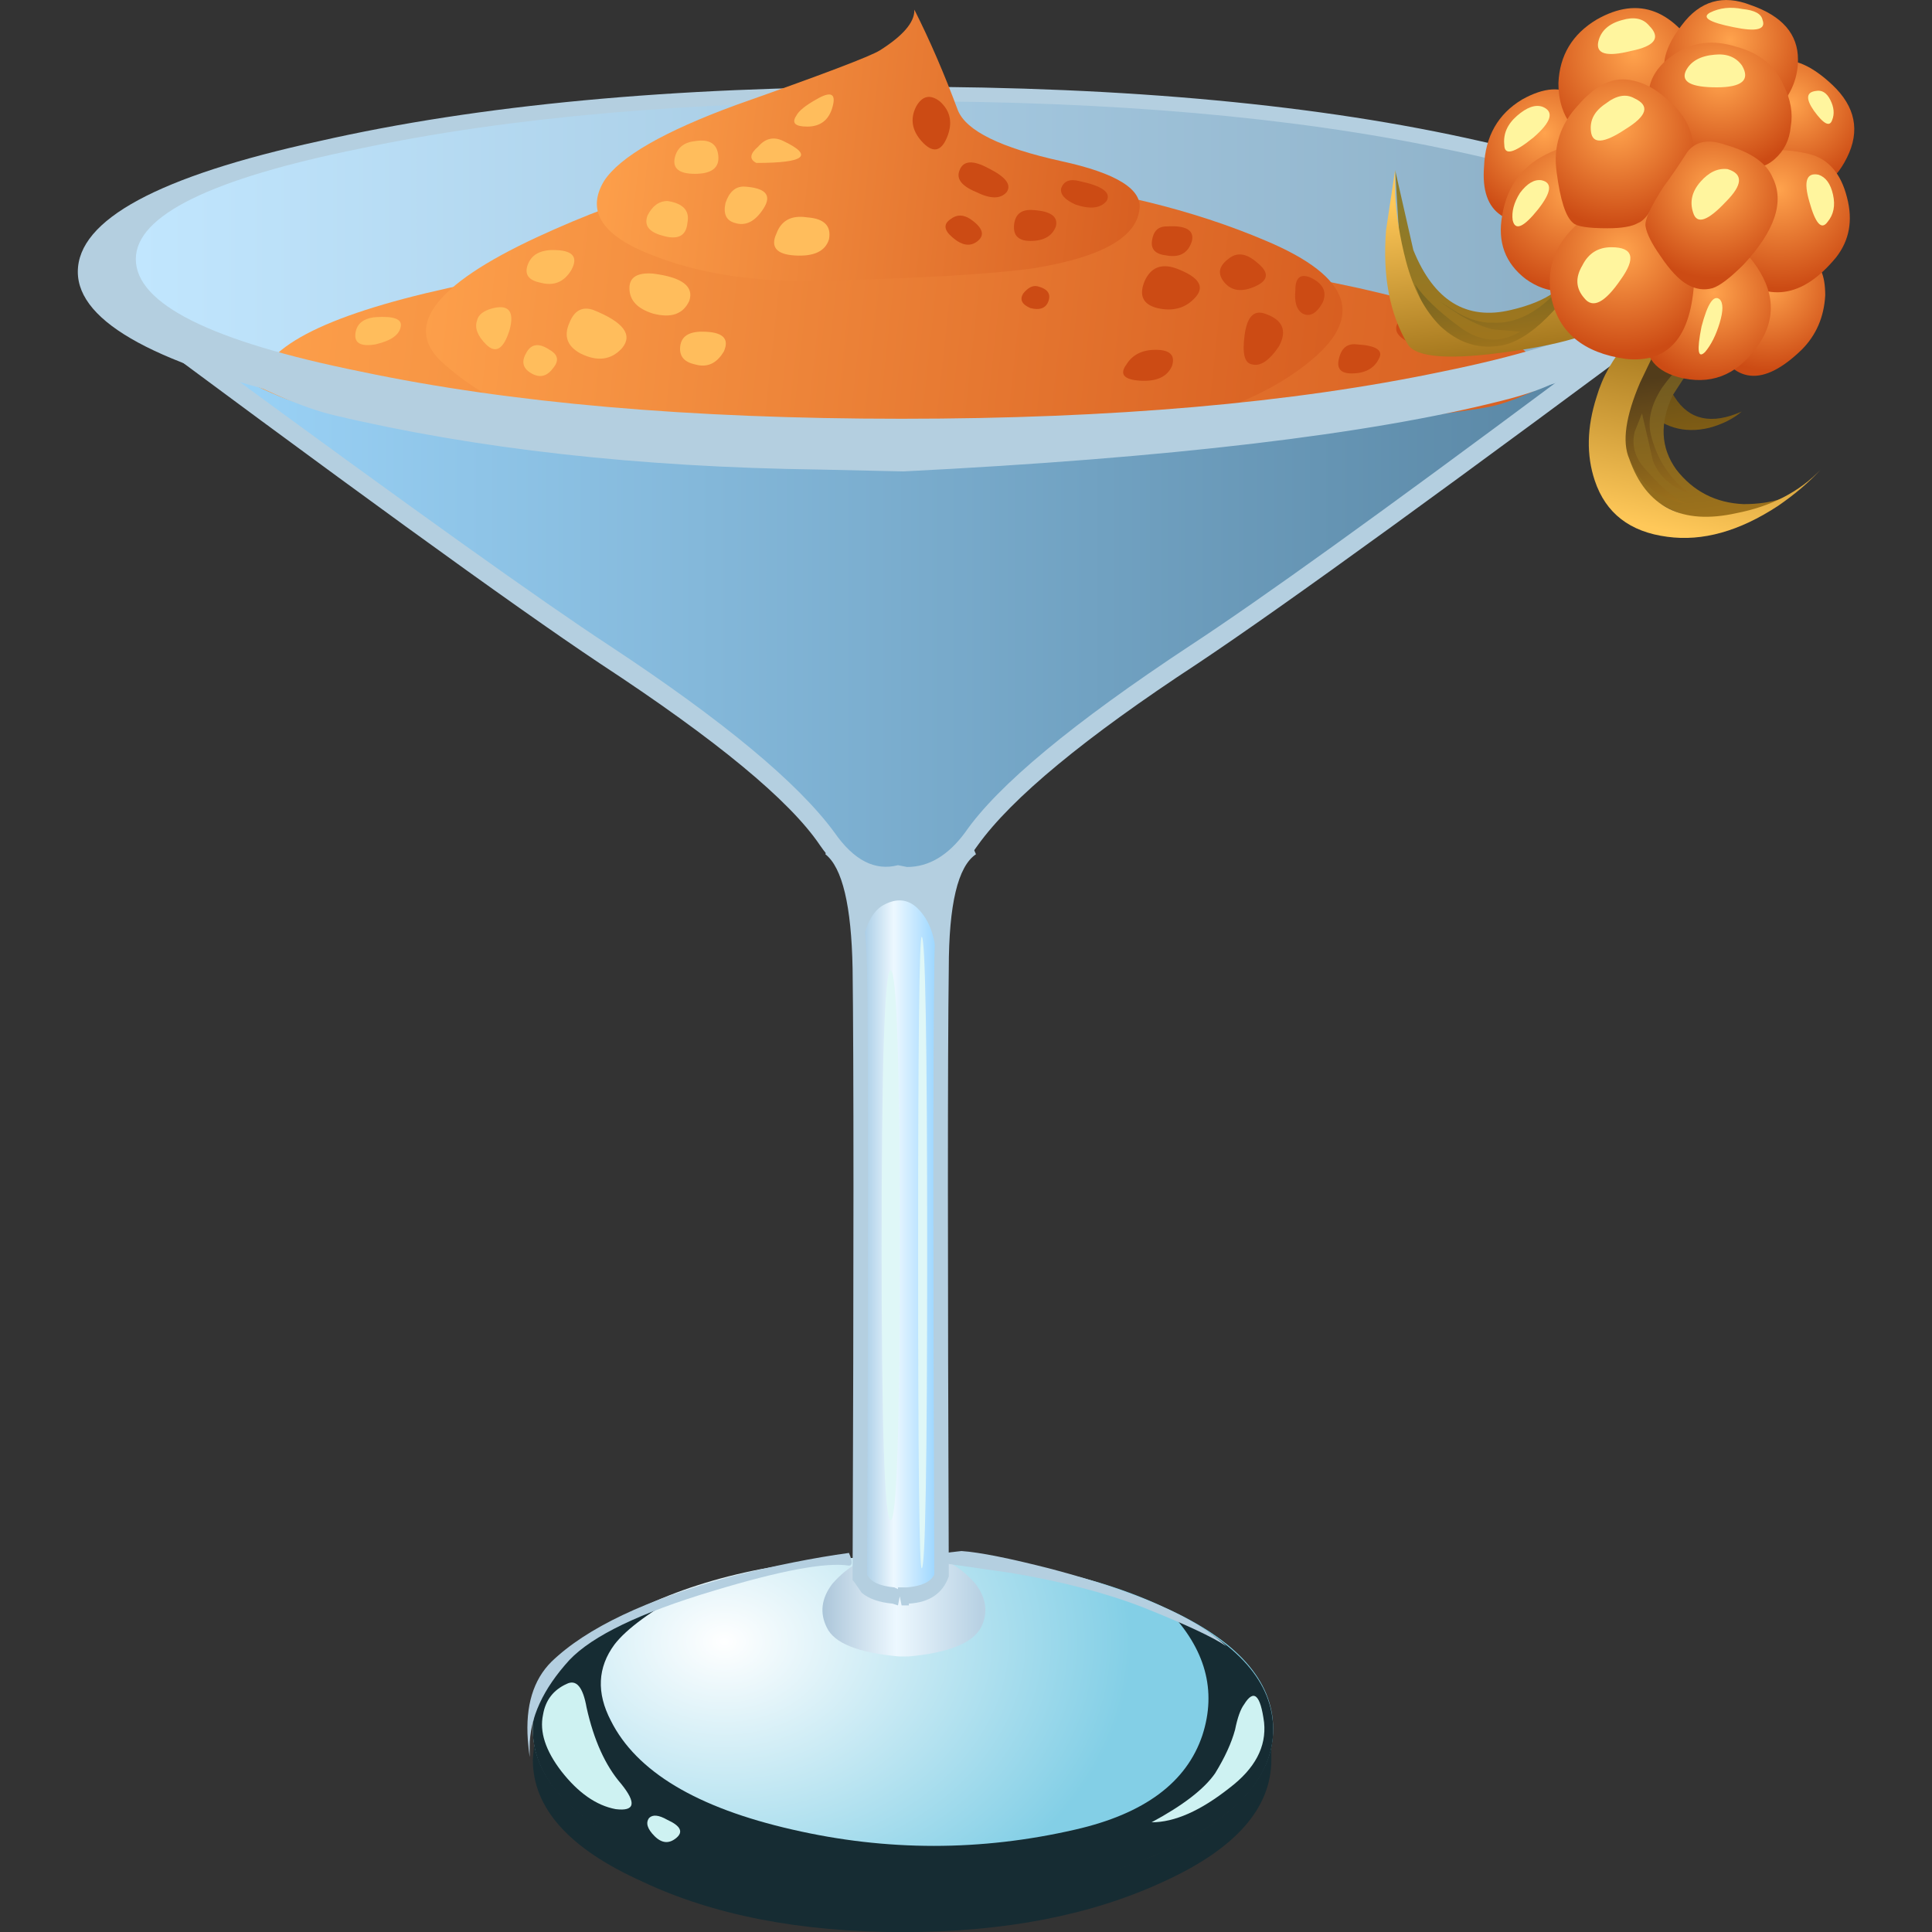 <?xml version="1.0" encoding="UTF-8" standalone="no"?>
<!-- Generator: Adobe Illustrator 15.1.0, SVG Export Plug-In . SVG Version: 6.00 Build 0)  -->

<svg
   xmlns:dc="http://purl.org/dc/elements/1.1/"
   xmlns:cc="http://creativecommons.org/ns#"
   xmlns:rdf="http://www.w3.org/1999/02/22-rdf-syntax-ns#"
   xmlns:svg="http://www.w3.org/2000/svg"
   xmlns="http://www.w3.org/2000/svg"
   xmlns:xlink="http://www.w3.org/1999/xlink"
   xmlns:sodipodi="http://sodipodi.sourceforge.net/DTD/sodipodi-0.dtd"
   xmlns:inkscape="http://www.inkscape.org/namespaces/inkscape"
   version="1.1"
   id="flash0.ai"
   x="0px"
   y="0px"
   width="256"
   height="256"
   viewBox="0 0 256 256"
   xml:space="preserve"
   sodipodi:docname="cloudberry_daiquiri.svg"
   inkscape:version="0.92.4 (5da689c313, 2019-01-14)"
   inkscape:export-xdpi="10.5"
   inkscape:export-ydpi="10.5"><rect x="0" y="0" width="256" height="256" fill="#333333" stroke="none"/><title
   id="title1228">Cloudberry Daiguiri</title><defs
   id="defs419"><linearGradient
     inkscape:collect="always"
     xlink:href="#SVGID_1_"
     id="linearGradient1072"
     gradientUnits="userSpaceOnUse"
     x1="0"
     y1="-8.195"
     x2="44.6"
     y2="-8.195" /><linearGradient
     inkscape:collect="always"
     xlink:href="#SVGID_2_"
     id="linearGradient1074"
     gradientUnits="userSpaceOnUse"
     gradientTransform="matrix(-0.543,-0.84,0.84,-0.543,19464.937,-5746.825)"
     x1="5744.496"
     y1="-19457.623"
     x2="5753.518"
     y2="-19457.623" /><linearGradient
     inkscape:collect="always"
     xlink:href="#SVGID_3_"
     id="linearGradient1076"
     gradientUnits="userSpaceOnUse"
     x1="2.85"
     y1="-5.101"
     x2="12.65"
     y2="-5.101" /><linearGradient
     inkscape:collect="always"
     xlink:href="#SVGID_4_"
     id="linearGradient1078"
     gradientUnits="userSpaceOnUse"
     x1="0"
     y1="-4.625"
     x2="43.8"
     y2="-4.625" /><linearGradient
     inkscape:collect="always"
     xlink:href="#SVGID_5_"
     id="linearGradient1080"
     gradientUnits="userSpaceOnUse"
     x1="0"
     y1="-10.325"
     x2="3.9"
     y2="-10.325" /><linearGradient
     inkscape:collect="always"
     xlink:href="#SVGID_6_"
     id="linearGradient1082"
     gradientUnits="userSpaceOnUse"
     x1="-0.038"
     y1="-1.3"
     x2="4.437"
     y2="-1.3" /><radialGradient
     inkscape:collect="always"
     xlink:href="#SVGID_7_"
     id="radialGradient1084"
     gradientUnits="userSpaceOnUse"
     gradientTransform="matrix(5.805515e-5,-1,-1.319,5.805515e-5,-21530.379,1.307)"
     cx="2.809"
     cy="-16327.275"
     r="8.613" /></defs><sodipodi:namedview
   pagecolor="#ffffff"
   bordercolor="#666666"
   borderopacity="1"
   objecttolerance="10"
   gridtolerance="10"
   guidetolerance="10"
   inkscape:pageopacity="0"
   inkscape:pageshadow="2"
   inkscape:window-width="1920"
   inkscape:window-height="1025"
   id="namedview417"
   showgrid="false"
   inkscape:zoom="0.94601591"
   inkscape:cx="31.232485"
   inkscape:cy="119.92473"
   inkscape:window-x="-8"
   inkscape:window-y="-8"
   inkscape:window-maximized="1"
   inkscape:current-layer="flash0.ai"
   fit-margin-top="0"
   fit-margin-left="0"
   fit-margin-right="0"
   fit-margin-bottom="0" />
<symbol
   id="flash0.ai_x5F_2_x2F_Layer_10_copy_x2F__x3C_Path_x3E__x5F_10"
   viewBox="-0.032 -0.9 1.669 0.906"
   transform="translate(94.483,101.225)">
	<g
   id="Layer_1_18_">
		<path
   style="clip-rule:evenodd;fill:#fff59e;fill-rule:evenodd"
   d="m 1.55,-0.3 c 0.233,-0.4 0,-0.6 -0.7,-0.6 -0.7,0 -0.983,0.15 -0.85,0.45 0.133,0.267 0.4,0.417 0.8,0.45 0.333,0.033 0.583,-0.067 0.75,-0.3 z"
   id="path2"
   inkscape:connector-curvature="0" />
	</g>
</symbol>
<symbol
   id="flash0.ai_x5F_2_x2F_Layer_10_copy_x2F__x3C_Path_x3E__x5F_11"
   viewBox="-0.041 -0.617 1.561 0.6"
   transform="translate(94.483,101.225)">
	<g
   id="Layer_1_17_">
		<path
   style="clip-rule:evenodd;fill:#fff59e;fill-rule:evenodd"
   d="m 1.5,-0.35 c 0.1,-0.267 -0.167,-0.333 -0.8,-0.2 -0.667,0.133 -0.883,0.267 -0.65,0.4 0.267,0.133 0.567,0.167 0.9,0.1 0.333,-0.033 0.517,-0.133 0.55,-0.3 z"
   id="path6"
   inkscape:connector-curvature="0" />
	</g>
</symbol>
<symbol
   id="flash0.ai_x5F_2_x2F_Layer_10_copy_x2F__x3C_Path_x3E__x5F_12"
   viewBox="-0.006 -1.284 1.255 1.256"
   transform="translate(94.483,101.225)">
	<g
   id="Layer_1_16_">
		<path
   style="clip-rule:evenodd;fill:#fff59e;fill-rule:evenodd"
   d="M 1.05,-0.05 C 1.383,-0.183 1.3,-0.467 0.8,-0.9 0.267,-1.333 0,-1.4 0,-1.1 c -0.033,0.3 0.083,0.567 0.35,0.8 0.267,0.233 0.5,0.317 0.7,0.25 z"
   id="path10"
   inkscape:connector-curvature="0" />
	</g>
</symbol>
<symbol
   id="flash0.ai_x5F_2_x2F_Layer_10_copy_x2F__x3C_Path_x3E__x5F_13"
   viewBox="0.041 -0.983 1.576 0.983"
   transform="translate(94.483,101.225)">
	<g
   id="Layer_1_15_">
		<path
   style="clip-rule:evenodd;fill:#fff59e;fill-rule:evenodd"
   d="m 1.45,-0.2 c 0.333,-0.333 0.167,-0.566 -0.5,-0.7 -0.667,-0.167 -0.967,-0.083 -0.9,0.25 0.067,0.3 0.284,0.5 0.65,0.6 C 1.033,0.05 1.283,0 1.45,-0.2 Z"
   id="path14"
   inkscape:connector-curvature="0" />
	</g>
</symbol>
<symbol
   id="flash0.ai_x5F_2_x2F_Layer_10_copy_x2F__x3C_Path_x3E__x5F_14"
   viewBox="-0.005 -1.213 1.478 1.236"
   transform="translate(94.483,101.225)">
	<g
   id="Layer_1_14_">
		<path
   style="clip-rule:evenodd;fill:#fff59e;fill-rule:evenodd"
   d="M 1.2,-0.05 C 1.633,-0.25 1.55,-0.533 0.95,-0.9 0.35,-1.3 0.033,-1.317 0,-0.95 c -0.033,0.3 0.1,0.55 0.4,0.75 0.3,0.233 0.567,0.283 0.8,0.15 z"
   id="path18"
   inkscape:connector-curvature="0" />
	</g>
</symbol>
<symbol
   id="flash0.ai_x5F_2_x2F_Layer_10_copy_x2F__x3C_Path_x3E__x5F_2"
   viewBox="0 -17.4 0.25 17.4"
   transform="translate(94.483,101.225)">
	<g
   id="Layer_1_25_">
		<path
   style="clip-rule:evenodd;fill:#dff7f7;fill-rule:evenodd"
   d="M 0.25,-8.7 C 0.25,-14.5 0.2,-17.4 0.1,-17.4 0.033,-17.4 0,-14.5 0,-8.7 0,-2.9 0.033,0 0.1,0 0.2,0 0.25,-2.9 0.25,-8.7 Z"
   id="path22"
   inkscape:connector-curvature="0" />
	</g>
</symbol>
<symbol
   id="flash0.ai_x5F_2_x2F_Layer_10_copy_x2F__x3C_Path_x3E__x5F_4"
   viewBox="-0.03 -1.569 0.655 1.554"
   transform="translate(94.483,101.225)">
	<g
   id="Layer_1_24_">
		<path
   style="clip-rule:evenodd;fill:#fff59e;fill-rule:evenodd"
   d="m 0.55,-0.05 c 0.1,-0.1 0.1,-0.317 0,-0.65 -0.1,-0.333 -0.233,-0.6 -0.4,-0.8 -0.2,-0.2 -0.233,0.033 -0.1,0.7 0.167,0.633 0.333,0.883 0.5,0.75 z"
   id="path26"
   inkscape:connector-curvature="0" />
	</g>
</symbol>
<symbol
   id="flash0.ai_x5F_2_x2F_Layer_10_copy_x2F__x3C_Path_x3E__x5F_5"
   viewBox="0.017 -1.398 0.762 1.408"
   transform="translate(94.483,101.225)">
	<g
   id="Layer_1_23_">
		<path
   style="clip-rule:evenodd;fill:#fff59e;fill-rule:evenodd"
   d="M 0.1,-0.75 C -0.067,-0.183 0.017,0.067 0.35,0 0.55,-0.067 0.683,-0.25 0.75,-0.55 0.817,-0.85 0.767,-1.1 0.6,-1.3 0.433,-1.533 0.267,-1.35 0.1,-0.75 Z"
   id="path30"
   inkscape:connector-curvature="0" />
	</g>
</symbol>
<symbol
   id="flash0.ai_x5F_2_x2F_Layer_10_copy_x2F__x3C_Path_x3E__x5F_6"
   viewBox="-0.013 -0.906 0.704 0.913"
   transform="translate(94.483,101.225)">
	<g
   id="Layer_1_22_">
		<path
   style="clip-rule:evenodd;fill:#fff59e;fill-rule:evenodd"
   d="M 0.15,-0.55 C -0.083,-0.217 -0.067,-0.033 0.2,0 0.367,0.033 0.5,-0.05 0.6,-0.25 0.7,-0.45 0.717,-0.633 0.65,-0.8 0.583,-1 0.417,-0.917 0.15,-0.55 Z"
   id="path34"
   inkscape:connector-curvature="0" />
	</g>
</symbol>
<symbol
   id="flash0.ai_x5F_2_x2F_Layer_10_copy_x2F__x3C_Path_x3E__x5F_62"
   viewBox="0 -16.39 44.6 16.39"
   transform="translate(94.483,101.225)">
	<g
   id="Layer_1_13_">
		<linearGradient
   id="SVGID_1_"
   gradientUnits="userSpaceOnUse"
   x1="0"
   y1="-8.195"
   x2="44.6"
   y2="-8.195">
			<stop
   offset="0"
   style="stop-color:#A1DAFF"
   id="stop38" />
			<stop
   offset="1"
   style="stop-color:#537F9C"
   id="stop40" />
		</linearGradient>
		<path
   style="clip-rule:evenodd;fill:url(#linearGradient1072);fill-rule:evenodd"
   d="m 42.3,-1.5 c 0.867,0.533 1.633,1.033 2.3,1.5 -7.033,-5.233 -11.767,-8.65 -14.2,-10.25 -3.066,-2.033 -5.117,-3.717 -6.15,-5.05 -0.333,-0.5 -0.733,-0.833 -1.2,-1 -0.3,-0.1 -0.55,-0.117 -0.75,-0.05 -0.733,-0.133 -1.4,0.217 -2,1.05 -0.9,1.267 -2.95,2.95 -6.15,5.05 C 11.717,-8.65 7,-5.233 0,0 c 0.667,-0.467 1.417,-0.967 2.25,-1.5 1.7,-1.1 2.983,-1.733 3.85,-1.9 1.4,-0.267 6.8,-0.833 16.2,-1.7 9.4,0.867 14.8,1.434 16.2,1.7 0.833,0.167 2.1,0.8 3.8,1.9 z"
   id="path43"
   inkscape:connector-curvature="0" />
	</g>
</symbol>
<symbol
   id="flash0.ai_x5F_2_x2F_Layer_10_copy_x2F__x3C_Path_x3E__x5F_63"
   viewBox="0.001 -8.482 11.949 8.482"
   transform="translate(94.483,101.225)">
	<g
   id="Layer_1_12_">
		
			<linearGradient
   id="SVGID_2_"
   gradientUnits="userSpaceOnUse"
   x1="5744.496"
   y1="-19457.623"
   x2="5753.518"
   y2="-19457.623"
   gradientTransform="matrix(-0.543,-0.84,0.84,-0.543,19464.937,-5746.825)">
			<stop
   offset="0"
   style="stop-color:#FFFFFF"
   id="stop47" />
			<stop
   offset="1"
   style="stop-color:#000000"
   id="stop49" />
		</linearGradient>
		<path
   style="clip-rule:evenodd;fill:url(#linearGradient1074);fill-rule:evenodd"
   d="M 8.8,-0.35 11.95,0 11.3,-0.65 C 10.734,-1.217 9.467,-2.25 7.5,-3.75 5.133,-5.583 3.25,-6.867 1.85,-7.6 0.416,-8.367 -0.183,-8.633 0.05,-8.4 c 0.067,0.1 1,0.85 2.8,2.25 2,1.533 3.983,3.467 5.95,5.8 z"
   id="path52"
   inkscape:connector-curvature="0" />
	</g>
</symbol>
<symbol
   id="flash0.ai_x5F_2_x2F_Layer_10_copy_x2F__x3C_Path_x3E__x5F_64"
   viewBox="0 -10.202 15.95 10.202"
   transform="translate(94.483,101.225)">
	<g
   id="Layer_1_11_">
		<linearGradient
   id="SVGID_3_"
   gradientUnits="userSpaceOnUse"
   x1="2.85"
   y1="-5.101"
   x2="12.65"
   y2="-5.101">
			<stop
   offset="0"
   style="stop-color:#FFFFFF"
   id="stop56" />
			<stop
   offset="1"
   style="stop-color:#000000"
   id="stop58" />
		</linearGradient>
		<path
   style="clip-rule:evenodd;fill:url(#linearGradient1076);fill-rule:evenodd"
   d="m 0,0 15.95,-1.35 -0.1,-7 c 0,-1.733 -0.85,-2.25 -2.55,-1.55 l -2.6,1.55 c -0.467,0.4 -2,1.533 -4.6,3.4 C 3.5,-3.05 1.467,-1.4 0,0 Z"
   id="path61"
   inkscape:connector-curvature="0" />
	</g>
</symbol>
<symbol
   id="flash0.ai_x5F_2_x2F_Layer_10_copy_x2F__x3C_Path_x3E__x5F_68"
   viewBox="0 -9.25 43.8 9.25"
   transform="translate(94.483,101.225)">
	<g
   id="Layer_1_10_">
		<linearGradient
   id="SVGID_4_"
   gradientUnits="userSpaceOnUse"
   x1="0"
   y1="-4.625"
   x2="43.8"
   y2="-4.625">
			<stop
   offset="0"
   style="stop-color:#C2E7FF"
   id="stop65" />
			<stop
   offset="1"
   style="stop-color:#88ABC2"
   id="stop67" />
		</linearGradient>
		<path
   style="clip-rule:evenodd;fill:url(#linearGradient1078);fill-rule:evenodd"
   d="m 37.4,-1.35 c 4.267,-0.9 6.4,-1.983 6.4,-3.25 0,-1.267 -2.133,-2.367 -6.4,-3.3 -4.3,-0.9 -9.467,-1.35 -15.5,-1.35 -6.033,0 -11.2,0.45 -15.5,1.35 -4.267,0.933 -6.4,2.033 -6.4,3.3 0,1.267 2.133,2.35 6.4,3.25 4.267,0.9 9.433,1.35 15.5,1.35 6.067,0 11.233,-0.45 15.5,-1.35 z"
   id="path70"
   inkscape:connector-curvature="0" />
	</g>
</symbol>
<symbol
   id="flash0.ai_x5F_2_x2F_Layer_10_copy_x2F__x3C_Path_x3E__x5F_69"
   viewBox="0.05 -3.4 3.109 3.485"
   transform="translate(94.483,101.225)">
	<g
   id="Layer_1_9_">
		<path
   style="clip-rule:evenodd;fill:#cef2f2;fill-rule:evenodd"
   d="m 1.8,-2.05 c 0.267,0.433 0.45,0.833 0.55,1.2 0.067,0.333 0.15,0.567 0.25,0.7 0.267,0.433 0.45,0.267 0.55,-0.5 C 3.217,-1.317 2.9,-1.917 2.2,-2.45 1.4,-3.083 0.683,-3.4 0.05,-3.4 0.917,-2.933 1.5,-2.483 1.8,-2.05 Z"
   id="path74"
   inkscape:connector-curvature="0" />
	</g>
</symbol>
<symbol
   id="flash0.ai_x5F_2_x2F_Layer_10_copy_x2F__x3C_Path_x3E__x5F_7"
   viewBox="0.012 -1.545 1.461 1.545"
   transform="translate(94.483,101.225)">
	<g
   id="Layer_1_21_">
		<path
   style="clip-rule:evenodd;fill:#fff59e;fill-rule:evenodd"
   d="M 0.95,0 C 1.55,0 1.633,-0.3 1.2,-0.9 0.766,-1.533 0.433,-1.7 0.2,-1.4 -0.033,-1.133 -0.05,-0.834 0.15,-0.5 0.317,-0.167 0.583,0 0.95,0 Z"
   id="path78"
   inkscape:connector-curvature="0" />
	</g>
</symbol>
<symbol
   id="flash0.ai_x5F_2_x2F_Layer_10_copy_x2F__x3C_Path_x3E__x5F_70"
   viewBox="0 -0.714 0.906 0.728"
   transform="translate(94.483,101.225)">
	<g
   id="Layer_1_8_">
		<path
   style="clip-rule:evenodd;fill:#cef2f2;fill-rule:evenodd"
   d="M 0.55,-0.1 C 0.917,-0.267 1,-0.433 0.8,-0.6 0.6,-0.767 0.4,-0.75 0.2,-0.55 c -0.2,0.2 -0.25,0.367 -0.15,0.5 0.1,0.1 0.267,0.083 0.5,-0.05 z"
   id="path82"
   inkscape:connector-curvature="0" />
	</g>
</symbol>
<symbol
   id="flash0.ai_x5F_2_x2F_Layer_10_copy_x2F__x3C_Path_x3E__x5F_71"
   viewBox="0.022 -3.511 2.47 3.499"
   transform="translate(94.483,101.225)">
	<g
   id="Layer_1_7_">
		<path
   style="clip-rule:evenodd;fill:#cef2f2;fill-rule:evenodd"
   d="m 0.7,-0.05 c 0.267,0.133 0.45,-0.083 0.55,-0.65 0.2,-0.9 0.517,-1.6 0.95,-2.1 0.433,-0.534 0.383,-0.767 -0.15,-0.7 -0.533,0.1 -1.033,0.45 -1.5,1.05 -0.433,0.567 -0.6,1.083 -0.5,1.55 0.067,0.4 0.283,0.683 0.65,0.85 z"
   id="path86"
   inkscape:connector-curvature="0" />
	</g>
</symbol>
<symbol
   id="flash0.ai_x5F_2_x2F_Layer_10_copy_x2F__x3C_Path_x3E__x5F_73"
   viewBox="0 -20.65 3.95 20.65"
   transform="translate(94.483,101.225)">
	<g
   id="Layer_1_6_">
		<linearGradient
   id="SVGID_5_"
   gradientUnits="userSpaceOnUse"
   x1="0"
   y1="-10.325"
   x2="3.9"
   y2="-10.325">
			<stop
   offset="0"
   style="stop-color:#5A9BC9"
   id="stop90" />
			<stop
   offset="0.459"
   style="stop-color:#EDF8FF"
   id="stop92" />
			<stop
   offset="0.977"
   style="stop-color:#61BEFF"
   id="stop94" />
		</linearGradient>
		<path
   style="clip-rule:evenodd;fill:url(#linearGradient1080);fill-rule:evenodd"
   d="M 1.95,-0.75 3.95,0 C 3.417,-0.367 3.133,-1.483 3.1,-3.35 3.067,-5.817 3.067,-11.4 3.1,-20.1 3,-20.433 2.683,-20.617 2.15,-20.65 H 1.8 c -0.533,0.033 -0.85,0.217 -0.95,0.55 0.033,8.7 0.033,14.283 0,16.75 C 0.817,-1.483 0.533,-0.367 0,0 Z"
   id="path97"
   inkscape:connector-curvature="0" />
	</g>
</symbol>
<symbol
   id="flash0.ai_x5F_2_x2F_Layer_10_copy_x2F__x3C_Path_x3E__x5F_74"
   viewBox="-0.02 -2.6 4.49 2.6"
   transform="translate(94.483,101.225)">
	<g
   id="Layer_1_5_">
		<linearGradient
   id="SVGID_6_"
   gradientUnits="userSpaceOnUse"
   x1="-0.038"
   y1="-1.3"
   x2="4.437"
   y2="-1.3">
			<stop
   offset="0"
   style="stop-color:#ABC5D9"
   id="stop101" />
			<stop
   offset="0.459"
   style="stop-color:#EDF8FF"
   id="stop103" />
			<stop
   offset="0.977"
   style="stop-color:#B8D1E3"
   id="stop105" />
		</linearGradient>
		<path
   style="clip-rule:evenodd;fill:url(#linearGradient1082);fill-rule:evenodd"
   d="M 3.45,0 C 3.717,-0.133 3.967,-0.333 4.2,-0.6 4.5,-1 4.55,-1.4 4.35,-1.8 4.117,-2.234 3.45,-2.5 2.35,-2.6 H 2.1 c -1.133,0.1 -1.8,0.367 -2,0.8 -0.2,0.4 -0.15,0.8 0.15,1.2 C 0.483,-0.333 0.733,-0.133 1,0 l 1.2,-0.35 z"
   id="path108"
   inkscape:connector-curvature="0" />
	</g>
</symbol>
<symbol
   id="flash0.ai_x5F_2_x2F_Layer_10_copy_x2F__x3C_Path_x3E__x5F_75"
   viewBox="0 -8.55 20.4 8.55"
   transform="translate(94.483,101.225)">
	<g
   id="Layer_1_4_">
		<path
   style="clip-rule:evenodd;fill:#162c33;fill-rule:evenodd"
   d="m 17.4,-7.2 c -2,-0.9 -4.4,-1.35 -7.2,-1.35 -2.833,0 -5.233,0.45 -7.2,1.35 -2,0.933 -3,2.05 -3,3.35 0,0.8 0.4,1.533 1.2,2.2 C 1.933,-0.983 2.967,-0.433 4.3,0 3.267,-0.567 2.583,-1.067 2.25,-1.5 1.783,-2.133 1.75,-2.833 2.15,-3.6 c 0.7,-1.4 2.367,-2.4 5,-3 2.6,-0.6 5.2,-0.6 7.8,0 1.9,0.434 3.066,1.3 3.5,2.6 0.4,1.233 0.083,2.383 -0.95,3.45 1.933,-0.9 2.9,-2 2.9,-3.3 0,-1.3 -1,-2.417 -3,-3.35 z"
   id="path112"
   inkscape:connector-curvature="0" />
	</g>
</symbol>
<symbol
   id="flash0.ai_x5F_2_x2F_Layer_10_copy_x2F__x3C_Path_x3E__x5F_76"
   viewBox="0 -9.45 20.4 9.45"
   transform="translate(94.483,101.225)">
	<g
   id="Layer_1_3_">
		
			<radialGradient
   id="SVGID_7_"
   cx="2.809"
   cy="-16327.275"
   r="8.613"
   gradientTransform="matrix(5.805515e-5,-1,-1.319,5.805515e-5,-21530.379,1.307)"
   gradientUnits="userSpaceOnUse">
			<stop
   offset="0"
   style="stop-color:#FFFFFF"
   id="stop116" />
			<stop
   offset="0.988"
   style="stop-color:#83CFE6"
   id="stop118" />
		</radialGradient>
		<path
   style="clip-rule:evenodd;fill:url(#radialGradient1084);fill-rule:evenodd"
   d="m 20.4,-4.75 c 0,-1.3 -1,-2.417 -3,-3.35 C 15.4,-9 13,-9.45 10.2,-9.45 7.367,-9.45 4.967,-9 3,-8.1 1,-7.167 0,-6.05 0,-4.75 0,-3.417 1,-2.3 3,-1.4 4.967,-0.467 7.367,0 10.2,0 c 2.8,0 5.2,-0.467 7.2,-1.4 2,-0.9 3,-2.017 3,-3.35 z"
   id="path121"
   inkscape:connector-curvature="0" />
	</g>
</symbol>
<symbol
   id="flash0.ai_x5F_2_x2F_Layer_10_copy_x2F__x3C_Path_x3E__x5F_77"
   viewBox="0 -5.35 20.35 5.35"
   transform="translate(94.483,101.225)">
	<g
   id="Layer_1_2_">
		<path
   style="clip-rule:evenodd;fill:#162c33;fill-rule:evenodd"
   d="m 20.35,-0.2 v -0.4 c 0,-1.333 -0.983,-2.45 -2.95,-3.35 -2,-0.933 -4.4,-1.4 -7.2,-1.4 -2.833,0 -5.233,0.467 -7.2,1.4 -2,0.9 -3,2.017 -3,3.35 L 0.05,0 c 0.133,-1.233 1.183,-2.283 3.15,-3.15 1.966,-0.867 4.3,-1.3 7,-1.3 2.633,0 4.933,0.4 6.9,1.2 1.933,0.833 3.017,1.85 3.25,3.05 z"
   id="path125"
   inkscape:connector-curvature="0" />
	</g>
</symbol>
<symbol
   id="flash0.ai_x5F_2_x2F_Layer_10_copy_x2F__x3C_Path_x3E__x5F_8"
   viewBox="-0.008 -1.269 1.011 1.274"
   transform="translate(94.483,101.225)">
	<g
   id="Layer_1_20_">
		<path
   style="clip-rule:evenodd;fill:#fff59e;fill-rule:evenodd"
   d="M 0.8,0 C 1.1,-0.067 1.067,-0.333 0.7,-0.8 0.3,-1.3 0.067,-1.4 0,-1.1 -0.033,-0.867 0.033,-0.617 0.2,-0.35 0.4,-0.083 0.6,0.033 0.8,0 Z"
   id="path129"
   inkscape:connector-curvature="0" />
	</g>
</symbol>
<symbol
   id="flash0.ai_x5F_2_x2F_Layer_10_copy_x2F__x3C_Path_x3E__x5F_9"
   viewBox="0.005 -1.392 1.308 1.398"
   transform="translate(94.483,101.225)">
	<g
   id="Layer_1_19_">
		<path
   style="clip-rule:evenodd;fill:#fff59e;fill-rule:evenodd"
   d="m 1,0 c 0.433,-0.133 0.417,-0.433 -0.05,-0.9 -0.5,-0.533 -0.8,-0.633 -0.9,-0.3 -0.1,0.3 -0.033,0.583 0.2,0.85 C 0.483,-0.083 0.733,0.033 1,0 Z"
   id="path133"
   inkscape:connector-curvature="0" />
	</g>
</symbol>
<g
   id="g414"
   transform="matrix(7.398,0,0,7.398,-43.695,-70.071)">
	
		<use
   xlink:href="#flash0.ai_x5F_2_x2F_Layer_10_copy_x2F__x3C_Path_x3E__x5F_77"
   width="20.35"
   height="5.35"
   y="-5.35"
   transform="matrix(0.65,0,0,-0.65,-45.964,106.396)"
   style="overflow:visible;opacity:0.422;enable-background:new"
   id="use137"
   x="0" />
	
		<use
   xlink:href="#flash0.ai_x5F_2_x2F_Layer_10_copy_x2F__x3C_Path_x3E__x5F_76"
   width="20.4"
   height="9.45"
   y="-9.45"
   transform="matrix(0.65,0,0,-0.65,-45.964,103.146)"
   style="overflow:visible;opacity:0.199;enable-background:new"
   id="use139"
   x="0" />
	
		<use
   xlink:href="#flash0.ai_x5F_2_x2F_Layer_10_copy_x2F__x3C_Path_x3E__x5F_75"
   width="20.4"
   height="8.55"
   y="-8.55"
   transform="matrix(0.65,0,0,-0.65,-45.964,103.747)"
   style="overflow:visible;opacity:0.211;enable-background:new"
   id="use141"
   x="0" />
	
		<use
   xlink:href="#flash0.ai_x5F_2_x2F_Layer_10_copy_x2F__x3C_Path_x3E__x5F_74"
   width="4.49"
   height="2.6"
   x="-0.02"
   y="-2.6"
   transform="matrix(0.65,0,0,-0.65,-40.764,103.247)"
   style="overflow:visible;opacity:0.422;enable-background:new"
   id="use143" />
	
		<use
   xlink:href="#flash0.ai_x5F_2_x2F_Layer_10_copy_x2F__x3C_Path_x3E__x5F_73"
   width="3.95"
   height="20.65"
   y="-20.65"
   transform="matrix(0.65,0,0,-0.65,-40.664,90.447)"
   style="overflow:visible;opacity:0.191;enable-background:new"
   id="use145"
   x="0" />
	<path
   style="clip-rule:evenodd;fill:#b4cfe0;fill-rule:evenodd"
   d="m 23.387,24.772 c -0.324,0.217 -0.487,0.898 -0.487,2.047 -0.021,1.582 -0.021,5.211 0,10.888 -0.108,0.304 -0.346,0.466 -0.715,0.487 v 0.032 h -0.13 L 22.022,38.064 21.99,38.226 21.892,38.194 C 21.654,38.173 21.47,38.108 21.34,38 c -0.087,-0.131 -0.141,-0.206 -0.163,-0.228 0.021,-5.721 0.021,-9.371 0,-10.953 -0.021,-1.126 -0.184,-1.809 -0.487,-2.047 l 0.097,-0.293 1.235,0.488 1.235,-0.488 z m -2.242,0.163 c 0.174,0.455 0.271,1.083 0.292,1.885 0.022,1.518 0.022,5.136 0,10.855 0.065,0.13 0.228,0.205 0.488,0.228 l 0.065,0.032 v -0.032 h 0.163 c 0.26,-0.022 0.422,-0.098 0.487,-0.228 -0.022,-5.72 -0.022,-9.338 0,-10.855 0,-0.823 0.098,-1.451 0.292,-1.885 l -0.91,0.325 z"
   id="path147"
   inkscape:connector-curvature="0" />
	<path
   style="clip-rule:evenodd;fill:#b4cfe0;fill-rule:evenodd"
   d="m 22.022,25.13 c 0.434,0.043 0.758,0 0.976,-0.13 l -0.163,0.715 c -0.044,0.238 -0.055,0.823 -0.033,1.755 -0.064,-0.064 -0.108,-0.357 -0.129,-0.877 -0.022,-0.368 -0.13,-0.65 -0.325,-0.846 -0.174,-0.173 -0.379,-0.195 -0.618,-0.065 -0.195,0.109 -0.325,0.357 -0.39,0.748 -0.014,0.106 -0.024,0.215 -0.033,0.325 -10e-4,-0.265 -0.045,-0.601 -0.13,-1.008 l -0.163,-0.715 z"
   id="path149"
   inkscape:connector-curvature="0" />
	
		<use
   xlink:href="#flash0.ai_x5F_2_x2F_Layer_10_copy_x2F__x3C_Path_x3E__x5F_71"
   width="2.47"
   height="3.499"
   x="0.022"
   y="-3.511"
   transform="matrix(0.65,0,0,-0.65,-45.814,105.396)"
   style="overflow:visible;opacity:0.621;enable-background:new"
   id="use151" />
	
		<use
   xlink:href="#flash0.ai_x5F_2_x2F_Layer_10_copy_x2F__x3C_Path_x3E__x5F_70"
   width="0.906"
   height="0.728"
   x="0"
   y="-0.714"
   transform="matrix(0.65,0,0,-0.65,-43.914,107.797)"
   style="overflow:visible;opacity:0.621;enable-background:new"
   id="use153" />
	
		<use
   xlink:href="#flash0.ai_x5F_2_x2F_Layer_10_copy_x2F__x3C_Path_x3E__x5F_69"
   width="3.109"
   height="3.485"
   x="0.05"
   y="-3.4"
   transform="matrix(0.65,0,0,-0.65,-34.914,105.697)"
   style="overflow:visible;opacity:0.621;enable-background:new"
   id="use155" />
	
		<use
   xlink:href="#flash0.ai_x5F_2_x2F_Layer_10_copy_x2F__x3C_Path_x3E__x5F_68"
   width="43.8"
   height="9.25"
   y="-9.25"
   transform="matrix(0.65,0,0,-0.65,-53.514,76.897)"
   style="overflow:visible;opacity:0.262;enable-background:new"
   id="use157"
   x="0" />
	
		<radialGradient
   id="SVGID_8_"
   cx="18.645"
   cy="-3.72"
   r="18.323"
   gradientTransform="matrix(0.461,0.458,0.458,-0.461,10.708,5.969)"
   gradientUnits="userSpaceOnUse">
		<stop
   offset="0"
   style="stop-color:#FFA34D"
   id="stop159" />
		<stop
   offset="1"
   style="stop-color:#CC4B14"
   id="stop161" />
	</radialGradient>
	<path
   style="clip-rule:evenodd;fill:url(#SVGID_8_);fill-rule:evenodd"
   d="m 25.792,22.27 c -0.281,0.217 -0.585,0.444 -0.91,0.683 -0.649,0.521 -1.051,0.878 -1.202,1.072 -0.108,0.174 -0.26,0.412 -0.455,0.715 -0.217,0.261 -0.531,0.401 -0.942,0.423 -0.434,0.021 -0.78,-0.054 -1.04,-0.228 C 21.135,24.848 20.907,24.611 20.56,24.22 19.954,23.527 18.956,22.703 17.57,21.75 L 11.2,17.297 h 21.613 z"
   id="path164"
   inkscape:connector-curvature="0" />
	
		<linearGradient
   id="SVGID_9_"
   gradientUnits="userSpaceOnUse"
   x1="3.812"
   y1="8.264"
   x2="52.595"
   y2="8.264"
   gradientTransform="matrix(0.646,0.07,-0.07,0.646,7.3,9.4)">
		<stop
   offset="0"
   style="stop-color:#FFA34D"
   id="stop166" />
		<stop
   offset="1"
   style="stop-color:#CC4B14"
   id="stop168" />
	</linearGradient>
	<path
   style="clip-rule:evenodd;fill:url(#SVGID_9_);fill-rule:evenodd"
   d="m 33.592,16.42 c 0,0.693 -1.115,1.278 -3.348,1.755 -2.253,0.499 -4.972,0.748 -8.157,0.748 -3.185,0 -5.904,-0.249 -8.158,-0.748 -2.253,-0.477 -3.38,-1.062 -3.38,-1.755 0,-0.693 1.126,-1.289 3.38,-1.788 2.254,-0.499 4.973,-0.748 8.158,-0.748 3.185,0 5.904,0.249 8.157,0.748 2.233,0.499 3.348,1.095 3.348,1.788 z"
   id="path171"
   inkscape:connector-curvature="0" />
	
		<linearGradient
   id="SVGID_10_"
   gradientUnits="userSpaceOnUse"
   x1="8.915"
   y1="6.506"
   x2="43.389"
   y2="6.506"
   gradientTransform="matrix(0.646,0.07,-0.07,0.646,7.3,9.4)">
		<stop
   offset="0"
   style="stop-color:#FFA34D"
   id="stop173" />
		<stop
   offset="1"
   style="stop-color:#CC4B14"
   id="stop175" />
	</linearGradient>
	<path
   style="clip-rule:evenodd;fill:url(#SVGID_10_);fill-rule:evenodd"
   d="m 19.877,12.552 c 2.08,0.022 3.466,0.065 4.16,0.13 1.712,0.174 3.229,0.542 4.55,1.105 1.538,0.65 1.777,1.386 0.715,2.209 -1.062,0.845 -2.925,1.376 -5.59,1.593 -2.621,0.216 -4.723,0.184 -6.305,-0.097 -1.495,-0.239 -2.676,-0.737 -3.542,-1.496 -0.758,-0.65 -0.206,-1.408 1.657,-2.275 1.734,-0.801 3.185,-1.19 4.355,-1.169 z"
   id="path178"
   inkscape:connector-curvature="0" />
	
		<use
   xlink:href="#flash0.ai_x5F_2_x2F_Layer_10_copy_x2F__x3C_Path_x3E__x5F_64"
   width="15.95"
   height="10.202"
   y="-10.202"
   transform="matrix(0.65,0,0,-0.65,-48.714,82.446)"
   style="overflow:visible;opacity:0.359;enable-background:new"
   id="use180"
   x="0" />
	
		<use
   xlink:href="#flash0.ai_x5F_2_x2F_Layer_10_copy_x2F__x3C_Path_x3E__x5F_63"
   width="11.949"
   height="8.482"
   x="0.001"
   y="-8.482"
   transform="matrix(0.65,0,0,-0.65,-37.914,82.497)"
   style="overflow:visible;opacity:0.352;enable-background:new"
   id="use182" />
	
		<use
   xlink:href="#flash0.ai_x5F_2_x2F_Layer_10_copy_x2F__x3C_Path_x3E__x5F_62"
   width="44.6"
   height="16.39"
   y="-16.39"
   transform="matrix(0.65,0,0,-0.65,-53.864,80.346)"
   style="overflow:visible;opacity:0.211;enable-background:new"
   id="use184"
   x="0" />
	<path
   style="clip-rule:evenodd;fill:#b4cfe0;fill-rule:evenodd"
   d="m 36.582,14.665 c -4.593,3.423 -7.67,5.655 -9.23,6.695 -2.015,1.321 -3.325,2.405 -3.932,3.25 -0.325,0.477 -0.748,0.715 -1.268,0.715 h -0.293 c -0.52,0 -0.942,-0.238 -1.267,-0.715 -0.542,-0.803 -1.853,-1.886 -3.933,-3.25 -1.56,-1.04 -4.637,-3.271 -9.23,-6.695 L 7.364,14.632 V 14.34 h 0.163 l 0.585,0.325 c 1.928,1.126 3.207,1.766 3.835,1.917 1.668,0.39 3.326,0.661 4.972,0.813 0.824,0.065 2.048,0.109 3.673,0.13 l 1.495,0.032 c 4.81,-0.238 8.363,-0.65 10.66,-1.235 0.976,-0.26 2.123,-0.855 3.445,-1.788 l 0.325,-0.195 h 0.13 v 0.292 z m -15.99,3.217 c -3.25,-0.043 -6.153,-0.368 -8.71,-0.975 -0.542,-0.13 -1.246,-0.433 -2.113,-0.91 3.51,2.579 5.861,4.258 7.053,5.038 2.037,1.344 3.38,2.459 4.03,3.347 0.347,0.499 0.726,0.693 1.138,0.586 L 22.152,25 c 0.39,0 0.736,-0.206 1.04,-0.618 0.585,-0.845 1.929,-1.96 4.03,-3.347 1.256,-0.823 3.455,-2.405 6.597,-4.745 -0.238,0.13 -0.573,0.249 -1.007,0.357 -2.384,0.606 -5.959,1.029 -10.725,1.268 z"
   id="path186"
   inkscape:connector-curvature="0" />
	<path
   style="clip-rule:evenodd;fill:#b4cfe0;fill-rule:evenodd"
   d="m 31.739,12.13 c -2.687,-0.563 -5.915,-0.845 -9.685,-0.845 -3.792,0 -7.02,0.282 -9.685,0.845 -2.687,0.542 -4.03,1.202 -4.03,1.982 0,0.802 1.343,1.473 4.03,2.015 2.665,0.563 5.894,0.845 9.685,0.845 3.77,0 6.998,-0.281 9.685,-0.845 2.665,-0.542 3.998,-1.213 3.998,-2.015 0,-0.78 -1.333,-1.441 -3.998,-1.982 z m -9.717,-1.105 c 4.074,0 7.541,0.325 10.4,0.975 2.86,0.628 4.29,1.408 4.29,2.34 0,0.91 -1.43,1.69 -4.29,2.34 -2.859,0.628 -6.326,0.942 -10.4,0.942 -4.073,0 -7.54,-0.314 -10.4,-0.942 C 8.741,16.03 7.3,15.25 7.3,14.34 c 0,-0.932 1.441,-1.711 4.322,-2.34 2.86,-0.65 6.327,-0.975 10.4,-0.975 z"
   id="path188"
   inkscape:connector-curvature="0" />
	
		<linearGradient
   id="SVGID_11_"
   gradientUnits="userSpaceOnUse"
   x1="13.879"
   y1="1.804"
   x2="34.45"
   y2="1.804"
   gradientTransform="matrix(0.646,0.07,-0.07,0.646,7.3,9.4)">
		<stop
   offset="0"
   style="stop-color:#FFA34D"
   id="stop190" />
		<stop
   offset="1"
   style="stop-color:#CC4B14"
   id="stop192" />
	</linearGradient>
	<path
   style="clip-rule:evenodd;fill:url(#SVGID_11_);fill-rule:evenodd"
   d="M 20.527,14.502 C 19.4,14.523 18.425,14.372 17.602,14.047 16.692,13.7 16.4,13.256 16.725,12.714 c 0.282,-0.434 1.073,-0.888 2.373,-1.365 1.538,-0.542 2.394,-0.867 2.567,-0.975 0.412,-0.26 0.618,-0.499 0.618,-0.715 V 9.644 c 0.276,0.546 0.536,1.147 0.78,1.804 0.151,0.369 0.769,0.671 1.852,0.91 0.997,0.217 1.463,0.509 1.398,0.877 -0.065,0.498 -0.693,0.845 -1.886,1.04 -0.758,0.108 -2.058,0.184 -3.9,0.227 z"
   id="path195"
   inkscape:connector-curvature="0" />
	<path
   style="clip-rule:evenodd;fill:#ffbd5c;fill-rule:evenodd"
   d="m 18.35,12 c 0.26,-0.043 0.401,0.043 0.422,0.26 0.022,0.217 -0.119,0.325 -0.422,0.325 -0.281,0 -0.401,-0.098 -0.357,-0.292 0.043,-0.174 0.162,-0.272 0.357,-0.293 z"
   id="path197"
   inkscape:connector-curvature="0" />
	<path
   style="clip-rule:evenodd;fill:#ffbd5c;fill-rule:evenodd"
   d="m 17.862,13.072 c 0.281,0.043 0.401,0.173 0.357,0.39 -0.022,0.238 -0.173,0.314 -0.455,0.228 -0.238,-0.065 -0.325,-0.184 -0.26,-0.358 0.087,-0.173 0.206,-0.26 0.358,-0.26 z"
   id="path199"
   inkscape:connector-curvature="0" />
	<path
   style="clip-rule:evenodd;fill:#ffbd5c;fill-rule:evenodd"
   d="m 19.227,12.813 c 0.39,0.021 0.509,0.151 0.357,0.39 -0.151,0.238 -0.325,0.325 -0.52,0.26 -0.152,-0.043 -0.206,-0.163 -0.163,-0.357 0.066,-0.196 0.175,-0.293 0.326,-0.293 z"
   id="path201"
   inkscape:connector-curvature="0" />
	<path
   style="clip-rule:evenodd;fill:#ffbd5c;fill-rule:evenodd"
   d="m 20.365,13.365 c 0.303,0.022 0.433,0.152 0.39,0.39 -0.065,0.217 -0.271,0.314 -0.618,0.292 -0.325,-0.021 -0.433,-0.152 -0.325,-0.39 0.087,-0.238 0.271,-0.336 0.553,-0.292 z"
   id="path203"
   inkscape:connector-curvature="0" />
	<path
   style="clip-rule:evenodd;fill:#ffbd5c;fill-rule:evenodd"
   d="m 19.942,12 c 0.542,0.26 0.379,0.39 -0.488,0.39 -0.13,-0.065 -0.119,-0.163 0.033,-0.293 0.13,-0.151 0.282,-0.184 0.455,-0.097 z"
   id="path205"
   inkscape:connector-curvature="0" />
	<path
   style="clip-rule:evenodd;fill:#ffbd5c;fill-rule:evenodd"
   d="m 15.815,13.95 c 0.346,0 0.455,0.119 0.325,0.357 -0.13,0.217 -0.314,0.292 -0.552,0.228 -0.217,-0.043 -0.293,-0.151 -0.228,-0.325 0.065,-0.173 0.217,-0.26 0.455,-0.26 z"
   id="path207"
   inkscape:connector-curvature="0" />
	<path
   style="clip-rule:evenodd;fill:#ffbd5c;fill-rule:evenodd"
   d="m 16.53,15.022 c 0.542,0.217 0.715,0.444 0.52,0.683 -0.195,0.216 -0.444,0.249 -0.748,0.097 -0.238,-0.13 -0.303,-0.314 -0.195,-0.552 0.087,-0.217 0.227,-0.293 0.423,-0.228 z"
   id="path209"
   inkscape:connector-curvature="0" />
	<path
   style="clip-rule:evenodd;fill:#ffbd5c;fill-rule:evenodd"
   d="m 14.742,14.99 c 0.282,-0.065 0.379,0.065 0.292,0.39 -0.108,0.347 -0.249,0.433 -0.422,0.26 -0.152,-0.152 -0.206,-0.293 -0.163,-0.423 0.022,-0.108 0.12,-0.184 0.293,-0.227 z"
   id="path211"
   inkscape:connector-curvature="0" />
	<path
   style="clip-rule:evenodd;fill:#ffbd5c;fill-rule:evenodd"
   d="m 12.63,15.152 c 0.325,-0.021 0.477,0.032 0.455,0.163 -0.021,0.152 -0.173,0.26 -0.455,0.325 -0.26,0.043 -0.379,-0.022 -0.358,-0.195 0.022,-0.174 0.141,-0.271 0.358,-0.293 z"
   id="path213"
   inkscape:connector-curvature="0" />
	<path
   style="clip-rule:evenodd;fill:#ffbd5c;fill-rule:evenodd"
   d="m 17.602,14.372 c 0.52,0.065 0.737,0.228 0.65,0.488 -0.109,0.238 -0.325,0.314 -0.65,0.228 C 17.32,15 17.18,14.849 17.18,14.632 c 0,-0.194 0.14,-0.281 0.422,-0.26 z"
   id="path215"
   inkscape:connector-curvature="0" />
	<path
   style="clip-rule:evenodd;fill:#ffbd5c;fill-rule:evenodd"
   d="m 18.48,15.412 c 0.368,0 0.498,0.119 0.39,0.357 -0.13,0.217 -0.303,0.293 -0.52,0.228 -0.195,-0.043 -0.281,-0.151 -0.26,-0.325 0.021,-0.174 0.152,-0.26 0.39,-0.26 z"
   id="path217"
   inkscape:connector-curvature="0" />
	<path
   style="clip-rule:evenodd;fill:#ffbd5c;fill-rule:evenodd"
   d="m 20.527,11.252 c 0.26,-0.152 0.357,-0.108 0.292,0.13 -0.064,0.238 -0.216,0.357 -0.455,0.357 -0.217,0 -0.282,-0.065 -0.195,-0.195 0.044,-0.086 0.163,-0.183 0.358,-0.292 z"
   id="path219"
   inkscape:connector-curvature="0" />
	<path
   style="clip-rule:evenodd;fill:#ffbd5c;fill-rule:evenodd"
   d="m 15.75,15.737 c 0.152,0.087 0.173,0.195 0.065,0.325 -0.109,0.151 -0.238,0.184 -0.39,0.097 -0.152,-0.086 -0.184,-0.206 -0.098,-0.357 0.087,-0.173 0.228,-0.195 0.423,-0.065 z"
   id="path221"
   inkscape:connector-curvature="0" />
	<path
   style="clip-rule:evenodd;fill:#cc4b14;fill-rule:evenodd"
   d="m 23.614,12.487 c 0.304,0.152 0.412,0.292 0.325,0.422 -0.108,0.13 -0.292,0.13 -0.553,0 -0.26,-0.108 -0.357,-0.238 -0.292,-0.39 0.066,-0.172 0.239,-0.184 0.52,-0.032 z"
   id="path223"
   inkscape:connector-curvature="0" />
	<path
   style="clip-rule:evenodd;fill:#cc4b14;fill-rule:evenodd"
   d="m 22.737,11.285 c 0.195,0.173 0.238,0.39 0.13,0.65 -0.108,0.26 -0.26,0.282 -0.455,0.065 -0.173,-0.195 -0.206,-0.401 -0.098,-0.618 0.109,-0.194 0.25,-0.227 0.423,-0.097 z"
   id="path225"
   inkscape:connector-curvature="0" />
	<path
   style="clip-rule:evenodd;fill:#cc4b14;fill-rule:evenodd"
   d="m 25.239,12.715 c 0.412,0.087 0.574,0.206 0.487,0.357 -0.107,0.13 -0.292,0.152 -0.552,0.065 -0.195,-0.086 -0.282,-0.184 -0.261,-0.292 0.045,-0.13 0.153,-0.174 0.326,-0.13 z"
   id="path227"
   inkscape:connector-curvature="0" />
	<path
   style="clip-rule:evenodd;fill:#cc4b14;fill-rule:evenodd"
   d="m 24.427,13.235 c 0.304,0.021 0.434,0.119 0.391,0.292 -0.065,0.173 -0.217,0.26 -0.455,0.26 -0.217,0 -0.314,-0.098 -0.293,-0.293 0.021,-0.194 0.14,-0.281 0.357,-0.259 z"
   id="path229"
   inkscape:connector-curvature="0" />
	<path
   style="clip-rule:evenodd;fill:#cc4b14;fill-rule:evenodd"
   d="m 28.425,14.177 c 0.216,0.173 0.205,0.314 -0.032,0.422 -0.239,0.108 -0.423,0.087 -0.553,-0.065 -0.13,-0.151 -0.108,-0.292 0.064,-0.422 0.153,-0.13 0.325,-0.108 0.521,0.065 z"
   id="path231"
   inkscape:connector-curvature="0" />
	<path
   style="clip-rule:evenodd;fill:#cc4b14;fill-rule:evenodd"
   d="m 26.8,13.527 c 0.347,-0.021 0.498,0.065 0.455,0.26 -0.065,0.216 -0.217,0.303 -0.455,0.26 -0.195,-0.021 -0.282,-0.108 -0.261,-0.26 0.023,-0.173 0.108,-0.26 0.261,-0.26 z"
   id="path233"
   inkscape:connector-curvature="0" />
	<path
   style="clip-rule:evenodd;fill:#cc4b14;fill-rule:evenodd"
   d="m 26.962,14.275 c 0.412,0.152 0.531,0.325 0.357,0.52 -0.173,0.195 -0.4,0.26 -0.683,0.195 -0.26,-0.065 -0.335,-0.228 -0.227,-0.487 0.109,-0.239 0.293,-0.315 0.553,-0.228 z"
   id="path235"
   inkscape:connector-curvature="0" />
	<path
   style="clip-rule:evenodd;fill:#cc4b14;fill-rule:evenodd"
   d="m 28.555,15.087 c 0.325,0.108 0.411,0.303 0.26,0.585 -0.174,0.26 -0.336,0.368 -0.487,0.325 -0.13,-0.021 -0.174,-0.195 -0.13,-0.52 0.042,-0.325 0.161,-0.455 0.357,-0.39 z"
   id="path237"
   inkscape:connector-curvature="0" />
	<path
   style="clip-rule:evenodd;fill:#cc4b14;fill-rule:evenodd"
   d="m 29.367,14.438 c 0.238,0.108 0.314,0.26 0.228,0.455 -0.108,0.195 -0.228,0.26 -0.357,0.195 -0.108,-0.065 -0.152,-0.206 -0.13,-0.422 -0.001,-0.218 0.086,-0.294 0.259,-0.228 z"
   id="path239"
   inkscape:connector-curvature="0" />
	<path
   style="clip-rule:evenodd;fill:#cc4b14;fill-rule:evenodd"
   d="m 31.252,15.185 c 0.281,0.087 0.369,0.195 0.26,0.325 -0.108,0.13 -0.249,0.152 -0.423,0.065 -0.151,-0.086 -0.205,-0.184 -0.162,-0.292 0.065,-0.109 0.174,-0.141 0.325,-0.098 z"
   id="path241"
   inkscape:connector-curvature="0" />
	<path
   style="clip-rule:evenodd;fill:#cc4b14;fill-rule:evenodd"
   d="m 30.212,15.64 c 0.347,0.021 0.477,0.108 0.39,0.26 -0.086,0.173 -0.249,0.26 -0.487,0.26 -0.194,0 -0.271,-0.086 -0.228,-0.26 0.044,-0.195 0.152,-0.282 0.325,-0.26 z"
   id="path243"
   inkscape:connector-curvature="0" />
	<path
   style="clip-rule:evenodd;fill:#cc4b14;fill-rule:evenodd"
   d="m 26.604,15.737 c 0.26,0 0.357,0.098 0.293,0.292 -0.087,0.195 -0.282,0.282 -0.585,0.26 -0.282,-0.021 -0.357,-0.12 -0.228,-0.293 0.108,-0.172 0.282,-0.259 0.52,-0.259 z"
   id="path245"
   inkscape:connector-curvature="0" />
	<path
   style="clip-rule:evenodd;fill:#cc4b14;fill-rule:evenodd"
   d="m 24.492,14.6 c 0.174,0.044 0.238,0.13 0.195,0.26 -0.044,0.13 -0.152,0.173 -0.325,0.13 -0.152,-0.065 -0.195,-0.151 -0.13,-0.26 0.087,-0.108 0.173,-0.152 0.26,-0.13 z"
   id="path247"
   inkscape:connector-curvature="0" />
	<path
   style="clip-rule:evenodd;fill:#cc4b14;fill-rule:evenodd"
   d="m 23.289,13.397 c 0.218,0.151 0.261,0.282 0.131,0.39 -0.131,0.108 -0.282,0.086 -0.456,-0.065 -0.152,-0.13 -0.163,-0.238 -0.032,-0.325 0.109,-0.086 0.228,-0.086 0.357,0 z"
   id="path249"
   inkscape:connector-curvature="0" />
	
		<linearGradient
   id="SVGID_12_"
   gradientUnits="userSpaceOnUse"
   x1="14.483"
   y1="-42.725"
   x2="17.38"
   y2="-42.725"
   gradientTransform="matrix(0.079,0.645,-0.645,0.079,7.3,9.4)">
		<stop
   offset="0"
   style="stop-color:#524218"
   id="stop251" />
		<stop
   offset="1"
   style="stop-color:#805D15"
   id="stop253" />
	</linearGradient>
	<path
   style="clip-rule:evenodd;fill:url(#SVGID_12_);fill-rule:evenodd"
   d="M 36.225,15.185 35.9,15.641 c -0.173,0.368 -0.173,0.682 0,0.942 0.261,0.412 0.661,0.499 1.202,0.26 -0.151,0.13 -0.347,0.228 -0.584,0.292 -0.455,0.108 -0.846,-0.011 -1.17,-0.357 -0.196,-0.238 -0.186,-0.596 0.032,-1.072 l 0.39,-0.683 z"
   id="path256"
   inkscape:connector-curvature="0" />
	
		<linearGradient
   id="SVGID_13_"
   gradientUnits="userSpaceOnUse"
   x1="15.697"
   y1="-42.737"
   x2="20.029"
   y2="-42.737"
   gradientTransform="matrix(0.079,0.645,-0.645,0.079,7.3,9.4)">
		<stop
   offset="0"
   style="stop-color:#705A21"
   id="stop258" />
		<stop
   offset="1"
   style="stop-color:#A1741B"
   id="stop260" />
	</linearGradient>
	<path
   style="clip-rule:evenodd;fill:url(#SVGID_13_);fill-rule:evenodd"
   d="m 36.289,15.9 -0.422,0.65 c -0.238,0.499 -0.217,0.943 0.064,1.333 0.304,0.39 0.705,0.596 1.203,0.618 0.26,0 0.487,-0.033 0.683,-0.098 -0.218,0.173 -0.498,0.292 -0.845,0.357 -0.673,0.108 -1.29,-0.119 -1.854,-0.683 -0.347,-0.346 -0.379,-0.856 -0.097,-1.527 l 0.552,-0.91 z"
   id="path263"
   inkscape:connector-curvature="0" />
	
		<linearGradient
   id="SVGID_14_"
   gradientUnits="userSpaceOnUse"
   x1="15.606"
   y1="-41.722"
   x2="19.383"
   y2="-41.722"
   gradientTransform="matrix(0.077,0.645,-0.645,0.077,7.3,9.4)">
		<stop
   offset="0"
   style="stop-color:#523C1A"
   id="stop265" />
		<stop
   offset="1"
   style="stop-color:#A1741B"
   id="stop267" />
	</linearGradient>
	<path
   style="clip-rule:evenodd;fill:url(#SVGID_14_);fill-rule:evenodd"
   d="m 35.997,16.03 c -0.108,0.108 -0.217,0.239 -0.325,0.39 -0.195,0.303 -0.26,0.585 -0.195,0.845 0.108,0.434 0.336,0.78 0.684,1.041 -0.325,-0.109 -0.542,-0.304 -0.65,-0.585 l -0.195,-0.845 -0.13,0.325 c -0.065,0.26 0.011,0.499 0.228,0.715 0.32,0.362 0.569,0.558 0.748,0.585 -0.521,-0.068 -0.879,-0.338 -1.073,-0.813 -0.151,-0.304 -0.162,-0.683 -0.032,-1.138 0.086,-0.347 0.195,-0.606 0.325,-0.78 0.128,-0.13 0.334,-0.043 0.615,0.26 z"
   id="path270"
   inkscape:connector-curvature="0" />
	
		<linearGradient
   id="SVGID_15_"
   gradientUnits="userSpaceOnUse"
   x1="44.29"
   y1="14.848"
   x2="45.465"
   y2="9.698"
   gradientTransform="matrix(0.65,0,0,0.65,7.3,9.4)">
		<stop
   offset="0"
   style="stop-color:#FFC859"
   id="stop272" />
		<stop
   offset="1"
   style="stop-color:#A1741B"
   id="stop274" />
	</linearGradient>
	<path
   style="clip-rule:evenodd;fill:url(#SVGID_15_);fill-rule:evenodd"
   d="m 35.672,15.51 -0.39,0.813 c -0.26,0.607 -0.325,1.062 -0.195,1.365 0.304,0.867 0.942,1.191 1.918,0.975 0.623,-0.121 1.127,-0.38 1.511,-0.78 -0.206,0.225 -0.46,0.441 -0.764,0.65 -0.693,0.455 -1.354,0.639 -1.982,0.553 -0.672,-0.087 -1.105,-0.423 -1.3,-1.008 -0.152,-0.455 -0.142,-0.953 0.032,-1.495 0.108,-0.368 0.292,-0.693 0.553,-0.975 0.13,-0.151 0.249,-0.26 0.357,-0.325 z"
   id="path277"
   inkscape:connector-curvature="0" />
	
		<linearGradient
   id="SVGID_16_"
   gradientUnits="userSpaceOnUse"
   x1="10.132"
   y1="-37.985"
   x2="14.666"
   y2="-37.985"
   gradientTransform="matrix(0.079,0.645,-0.645,0.079,7.3,9.4)">
		<stop
   offset="0"
   style="stop-color:#8C7B2A"
   id="stop279" />
		<stop
   offset="1"
   style="stop-color:#A1741B"
   id="stop281" />
	</linearGradient>
	<path
   style="clip-rule:evenodd;fill:url(#SVGID_16_);fill-rule:evenodd"
   d="m 34.535,14.6 c -0.455,0.499 -0.856,0.813 -1.203,0.943 -0.217,0.086 -0.433,0.151 -0.65,0.195 L 32.39,15.77 c -0.412,0.195 -0.758,0.022 -1.04,-0.52 -0.173,-0.325 -0.304,-0.878 -0.39,-1.658 l -0.065,-1.073 0.325,1.43 c 0.368,0.91 0.953,1.268 1.755,1.073 0.65,-0.152 1.029,-0.423 1.138,-0.813 l -0.065,-0.553 z"
   id="path284"
   inkscape:connector-curvature="0" />
	
		<linearGradient
   id="SVGID_17_"
   gradientUnits="userSpaceOnUse"
   x1="12.328"
   y1="-37.749"
   x2="14.722"
   y2="-37.749"
   gradientTransform="matrix(0.082,0.645,-0.645,0.082,7.3,9.4)">
		<stop
   offset="0"
   style="stop-color:#706323"
   id="stop286" />
		<stop
   offset="1"
   style="stop-color:#A1741B"
   id="stop288" />
	</linearGradient>
	<path
   style="clip-rule:evenodd;fill:url(#SVGID_17_);fill-rule:evenodd"
   d="m 33.787,14.697 c 0.347,-0.108 0.434,-0.043 0.26,0.195 -0.151,0.238 -0.39,0.455 -0.715,0.65 -0.39,0.216 -0.758,0.292 -1.105,0.227 -0.303,-0.043 -0.584,-0.325 -0.845,-0.845 l -0.13,-0.357 c 0.157,0.231 0.417,0.48 0.78,0.748 0.368,0.281 0.736,0.314 1.104,0.097 l -0.39,-0.032 c -0.151,0 -0.379,-0.086 -0.683,-0.26 l -0.39,-0.26 0.26,0.163 c 0.195,0.13 0.4,0.206 0.617,0.228 h 0.098 c 0.391,0.02 0.771,-0.164 1.139,-0.554 z"
   id="path291"
   inkscape:connector-curvature="0" />
	
		<linearGradient
   id="SVGID_18_"
   gradientUnits="userSpaceOnUse"
   x1="10.038"
   y1="-38.124"
   x2="14.646"
   y2="-38.124"
   gradientTransform="matrix(0.078,0.645,-0.645,0.078,7.3,9.4)">
		<stop
   offset="0"
   style="stop-color:#FFC859"
   id="stop293" />
		<stop
   offset="1"
   style="stop-color:#A1741B"
   id="stop295" />
	</linearGradient>
	<path
   style="clip-rule:evenodd;fill:url(#SVGID_18_);fill-rule:evenodd"
   d="m 34.404,14.145 0.325,0.13 0.228,0.163 c 0.108,0.173 0.055,0.412 -0.163,0.715 -0.173,0.26 -0.79,0.466 -1.852,0.617 -1.063,0.152 -1.668,0.109 -1.82,-0.129 -0.325,-0.542 -0.455,-1.224 -0.39,-2.048 l 0.162,-1.073 v 0.423 c 0.021,0.39 0.087,0.791 0.194,1.202 0.131,0.499 0.336,0.889 0.618,1.17 0.304,0.281 0.639,0.401 1.007,0.357 0.5,-0.043 1.063,-0.552 1.691,-1.527 z"
   id="path298"
   inkscape:connector-curvature="0" />
	
		<radialGradient
   id="SVGID_19_"
   cx="0.04"
   cy="-40.574"
   r="2.46"
   gradientTransform="matrix(-0.059,0.647,0.647,0.059,59.824,14.224)"
   gradientUnits="userSpaceOnUse">
		<stop
   offset="0"
   style="stop-color:#FFA34D"
   id="stop300" />
		<stop
   offset="1"
   style="stop-color:#CC4B14"
   id="stop302" />
	</radialGradient>
	<path
   style="clip-rule:evenodd;fill:url(#SVGID_19_);fill-rule:evenodd"
   d="m 34.112,11.188 c 0.368,0.325 0.487,0.769 0.357,1.332 -0.108,0.521 -0.304,0.813 -0.585,0.878 -0.997,0.217 -1.463,-0.098 -1.397,-0.942 0.021,-0.542 0.249,-0.943 0.683,-1.203 0.39,-0.217 0.704,-0.239 0.942,-0.065 z"
   id="path305"
   inkscape:connector-curvature="0" />
	
		<radialGradient
   id="SVGID_20_"
   cx="3.657"
   cy="-47.082"
   r="2.322"
   gradientTransform="matrix(-0.059,0.647,0.647,0.059,68.249,15.001)"
   gradientUnits="userSpaceOnUse">
		<stop
   offset="0"
   style="stop-color:#FFA34D"
   id="stop307" />
		<stop
   offset="1"
   style="stop-color:#CC4B14"
   id="stop309" />
	</radialGradient>
	<path
   style="clip-rule:evenodd;fill:url(#SVGID_20_);fill-rule:evenodd"
   d="m 38.305,14.112 c 0.195,0.065 0.293,0.282 0.293,0.65 -0.022,0.39 -0.163,0.715 -0.423,0.975 -0.693,0.671 -1.225,0.618 -1.593,-0.163 -0.217,-0.433 -0.108,-0.834 0.325,-1.203 0.434,-0.367 0.9,-0.454 1.398,-0.259 z"
   id="path312"
   inkscape:connector-curvature="0" />
	
		<radialGradient
   id="SVGID_21_"
   cx="-1.429"
   cy="-47.27"
   r="2.297"
   gradientTransform="matrix(-0.06,0.647,0.647,0.06,68.487,15.084)"
   gradientUnits="userSpaceOnUse">
		<stop
   offset="0"
   style="stop-color:#FFA34D"
   id="stop314" />
		<stop
   offset="1"
   style="stop-color:#CC4B14"
   id="stop316" />
	</radialGradient>
	<path
   style="clip-rule:evenodd;fill:url(#SVGID_21_);fill-rule:evenodd"
   d="m 37.752,10.57 c 0.281,-0.065 0.606,0.076 0.975,0.423 0.412,0.39 0.498,0.823 0.261,1.3 -0.238,0.477 -0.563,0.661 -0.976,0.552 -0.324,-0.086 -0.617,-0.303 -0.877,-0.65 -0.195,-0.282 -0.217,-0.606 -0.065,-0.975 0.129,-0.368 0.357,-0.585 0.682,-0.65 z"
   id="path319"
   inkscape:connector-curvature="0" />
	
		<radialGradient
   id="SVGID_22_"
   cx="-2.354"
   cy="-42.815"
   r="2.85"
   gradientTransform="matrix(-0.06,0.647,0.647,0.06,62.723,14.527)"
   gradientUnits="userSpaceOnUse">
		<stop
   offset="0"
   style="stop-color:#FFA34D"
   id="stop321" />
		<stop
   offset="1"
   style="stop-color:#CC4B14"
   id="stop323" />
	</radialGradient>
	<path
   style="clip-rule:evenodd;fill:url(#SVGID_22_);fill-rule:evenodd"
   d="m 36.419,10.57 c 0.304,0.499 0.185,0.942 -0.356,1.333 -0.542,0.368 -1.063,0.422 -1.561,0.163 -0.455,-0.217 -0.683,-0.585 -0.683,-1.105 0.021,-0.499 0.25,-0.878 0.683,-1.138 0.759,-0.434 1.397,-0.185 1.917,0.747 z"
   id="path326"
   inkscape:connector-curvature="0" />
	
		<radialGradient
   id="SVGID_23_"
   cx="-2.945"
   cy="-45.42"
   r="2.473"
   gradientTransform="matrix(-0.059,0.647,0.647,0.059,66.101,14.773)"
   gradientUnits="userSpaceOnUse">
		<stop
   offset="0"
   style="stop-color:#FFA34D"
   id="stop328" />
		<stop
   offset="1"
   style="stop-color:#CC4B14"
   id="stop330" />
	</radialGradient>
	<path
   style="clip-rule:evenodd;fill:url(#SVGID_23_);fill-rule:evenodd"
   d="m 35.77,10.927 c -0.13,-0.282 -0.043,-0.617 0.26,-1.007 0.325,-0.434 0.736,-0.552 1.235,-0.357 0.563,0.195 0.845,0.52 0.845,0.975 0,0.368 -0.151,0.693 -0.455,0.975 -0.238,0.26 -0.542,0.357 -0.91,0.293 -0.412,-0.066 -0.737,-0.359 -0.975,-0.879 z"
   id="path333"
   inkscape:connector-curvature="0" />
	
		<radialGradient
   id="SVGID_24_"
   cx="0.998"
   cy="-47.138"
   r="2.736"
   gradientTransform="matrix(-0.059,0.647,0.647,0.059,68.322,14.998)"
   gradientUnits="userSpaceOnUse">
		<stop
   offset="0"
   style="stop-color:#FFA34D"
   id="stop335" />
		<stop
   offset="1"
   style="stop-color:#CC4B14"
   id="stop337" />
	</radialGradient>
	<path
   style="clip-rule:evenodd;fill:url(#SVGID_24_);fill-rule:evenodd"
   d="m 38.305,12.228 c 0.347,0.086 0.574,0.347 0.683,0.78 0.108,0.412 0.043,0.769 -0.195,1.073 -0.606,0.736 -1.235,0.823 -1.885,0.26 -0.39,-0.347 -0.477,-0.823 -0.26,-1.43 0.259,-0.651 0.812,-0.879 1.657,-0.683 z"
   id="path340"
   inkscape:connector-curvature="0" />
	
		<radialGradient
   id="SVGID_25_"
   cx="1.652"
   cy="-41.47"
   r="2.761"
   gradientTransform="matrix(-0.059,0.647,0.647,0.059,60.989,14.281)"
   gradientUnits="userSpaceOnUse">
		<stop
   offset="0"
   style="stop-color:#FFA34D"
   id="stop342" />
		<stop
   offset="1"
   style="stop-color:#CC4B14"
   id="stop344" />
	</radialGradient>
	<path
   style="clip-rule:evenodd;fill:url(#SVGID_25_);fill-rule:evenodd"
   d="m 34.827,12.422 c 0.39,0.542 0.563,0.953 0.521,1.235 -0.044,0.26 -0.314,0.542 -0.813,0.845 -0.478,0.26 -0.91,0.249 -1.301,-0.033 -0.368,-0.282 -0.509,-0.661 -0.422,-1.138 0.087,-0.541 0.379,-0.92 0.877,-1.137 0.477,-0.215 0.857,-0.14 1.138,0.228 z"
   id="path347"
   inkscape:connector-curvature="0" />
	
		<radialGradient
   id="SVGID_26_"
   cx="3.996"
   cy="-45.606"
   r="2.46"
   gradientTransform="matrix(-0.059,0.647,0.647,0.059,66.339,14.822)"
   gradientUnits="userSpaceOnUse">
		<stop
   offset="0"
   style="stop-color:#FFA34D"
   id="stop349" />
		<stop
   offset="1"
   style="stop-color:#CC4B14"
   id="stop351" />
	</radialGradient>
	<path
   style="clip-rule:evenodd;fill:url(#SVGID_26_);fill-rule:evenodd"
   d="m 37.297,14.145 c 0.412,0.542 0.434,1.062 0.065,1.561 -0.368,0.498 -0.834,0.671 -1.398,0.52 -0.454,-0.13 -0.639,-0.412 -0.552,-0.845 0.043,-0.195 0.206,-0.52 0.487,-0.975 0.151,-0.238 0.379,-0.39 0.683,-0.455 0.325,-0.066 0.564,-0.001 0.715,0.194 z"
   id="path354"
   inkscape:connector-curvature="0" />
	
		<radialGradient
   id="SVGID_27_"
   cx="3.101"
   cy="-43.019"
   r="2.85"
   gradientTransform="matrix(-0.06,0.647,0.647,0.06,62.986,14.552)"
   gradientUnits="userSpaceOnUse">
		<stop
   offset="0"
   style="stop-color:#FFA34D"
   id="stop356" />
		<stop
   offset="1"
   style="stop-color:#CC4B14"
   id="stop358" />
	</radialGradient>
	<path
   style="clip-rule:evenodd;fill:url(#SVGID_27_);fill-rule:evenodd"
   d="m 36.257,14.34 c -0.021,1.127 -0.433,1.646 -1.234,1.56 -0.759,-0.108 -1.203,-0.477 -1.333,-1.105 -0.087,-0.477 0.044,-0.889 0.391,-1.235 0.303,-0.325 0.628,-0.455 0.975,-0.39 0.822,0.217 1.222,0.606 1.201,1.17 z"
   id="path361"
   inkscape:connector-curvature="0" />
	
		<radialGradient
   id="SVGID_28_"
   cx="-1.956"
   cy="-45.264"
   r="2.561"
   gradientTransform="matrix(-0.06,0.647,0.647,0.06,65.889,14.857)"
   gradientUnits="userSpaceOnUse">
		<stop
   offset="0"
   style="stop-color:#FFA34D"
   id="stop363" />
		<stop
   offset="1"
   style="stop-color:#CC4B14"
   id="stop365" />
	</radialGradient>
	<path
   style="clip-rule:evenodd;fill:url(#SVGID_28_);fill-rule:evenodd"
   d="m 37.85,10.993 c 0.13,0.26 0.173,0.509 0.13,0.747 -0.021,0.239 -0.119,0.434 -0.292,0.585 -0.174,0.152 -0.336,0.173 -0.488,0.065 -0.13,-0.087 -0.347,-0.163 -0.649,-0.228 l -0.455,-0.065 c -0.021,-0.043 -0.163,-0.216 -0.423,-0.52 -0.173,-0.217 -0.249,-0.39 -0.228,-0.521 0.043,-0.238 0.195,-0.444 0.455,-0.617 0.325,-0.217 0.693,-0.26 1.105,-0.13 0.411,0.109 0.693,0.337 0.845,0.684 z"
   id="path368"
   inkscape:connector-curvature="0" />
	
		<radialGradient
   id="SVGID_29_"
   cx="-0.271"
   cy="-42.552"
   r="2.749"
   gradientTransform="matrix(-0.059,0.647,0.647,0.059,62.387,14.431)"
   gradientUnits="userSpaceOnUse">
		<stop
   offset="0"
   style="stop-color:#FFA34D"
   id="stop370" />
		<stop
   offset="1"
   style="stop-color:#CC4B14"
   id="stop372" />
	</radialGradient>
	<path
   style="clip-rule:evenodd;fill:url(#SVGID_29_);fill-rule:evenodd"
   d="m 36.225,12 c 0.021,0.13 -0.075,0.347 -0.293,0.65 -0.26,0.325 -0.411,0.52 -0.455,0.585 -0.086,0.13 -0.162,0.206 -0.227,0.228 -0.109,0.065 -0.293,0.097 -0.553,0.097 -0.348,0 -0.553,-0.032 -0.617,-0.097 -0.131,-0.108 -0.229,-0.412 -0.293,-0.91 -0.064,-0.455 0.064,-0.856 0.39,-1.202 0.282,-0.325 0.563,-0.477 0.846,-0.456 0.26,0.022 0.509,0.141 0.747,0.358 0.259,0.216 0.412,0.465 0.455,0.747 z"
   id="path375"
   inkscape:connector-curvature="0" />
	
		<radialGradient
   id="SVGID_30_"
   cx="1.2"
   cy="-45.345"
   r="2.485"
   gradientTransform="matrix(-0.059,0.647,0.647,0.059,66.005,14.737)"
   gradientUnits="userSpaceOnUse">
		<stop
   offset="0"
   style="stop-color:#FFA34D"
   id="stop377" />
		<stop
   offset="1"
   style="stop-color:#CC4B14"
   id="stop379" />
	</radialGradient>
	<path
   style="clip-rule:evenodd;fill:url(#SVGID_30_);fill-rule:evenodd"
   d="m 36.127,12.195 c 0.151,-0.195 0.38,-0.238 0.683,-0.13 0.455,0.13 0.736,0.325 0.845,0.585 0.217,0.433 0.044,0.954 -0.52,1.56 -0.238,0.238 -0.423,0.379 -0.553,0.422 -0.151,0.043 -0.304,0.022 -0.455,-0.065 -0.152,-0.086 -0.314,-0.26 -0.487,-0.52 -0.152,-0.216 -0.238,-0.39 -0.26,-0.52 -0.021,-0.108 0.086,-0.347 0.325,-0.715 0.13,-0.173 0.27,-0.379 0.422,-0.617 z"
   id="path382"
   inkscape:connector-curvature="0" />
	
		<use
   xlink:href="#flash0.ai_x5F_2_x2F_Layer_10_copy_x2F__x3C_Path_x3E__x5F_14"
   width="1.478"
   height="1.236"
   x="-0.005"
   y="-1.213"
   transform="matrix(0.65,0,0,-0.65,-27.013,76.997)"
   style="overflow:visible;opacity:0.281;enable-background:new"
   id="use384" />
	
		<use
   xlink:href="#flash0.ai_x5F_2_x2F_Layer_10_copy_x2F__x3C_Path_x3E__x5F_13"
   width="1.576"
   height="0.983"
   x="0.041"
   y="-0.983"
   transform="matrix(0.65,0,0,-0.65,-26.914,75.596)"
   style="overflow:visible;opacity:0.281;enable-background:new"
   id="use386" />
	
		<use
   xlink:href="#flash0.ai_x5F_2_x2F_Layer_10_copy_x2F__x3C_Path_x3E__x5F_12"
   width="1.255"
   height="1.256"
   x="-0.006"
   y="-1.284"
   transform="matrix(0.65,0,0,-0.65,-28.564,77.147)"
   style="overflow:visible;opacity:0.281;enable-background:new"
   id="use388" />
	
		<use
   xlink:href="#flash0.ai_x5F_2_x2F_Layer_10_copy_x2F__x3C_Path_x3E__x5F_11"
   width="1.561"
   height="0.6"
   x="-0.041"
   y="-0.617"
   transform="matrix(0.65,0,0,-0.65,-24.914,75.397)"
   style="overflow:visible;opacity:0.281;enable-background:new"
   id="use390" />
	
		<use
   xlink:href="#flash0.ai_x5F_2_x2F_Layer_10_copy_x2F__x3C_Path_x3E__x5F_10"
   width="1.669"
   height="0.906"
   x="-0.032"
   y="-0.9"
   transform="matrix(0.65,0,0,-0.65,-25.314,76.247)"
   style="overflow:visible;opacity:0.281;enable-background:new"
   id="use392" />
	
		<use
   xlink:href="#flash0.ai_x5F_2_x2F_Layer_10_copy_x2F__x3C_Path_x3E__x5F_9"
   width="1.308"
   height="1.398"
   x="0.005"
   y="-1.392"
   transform="matrix(0.65,0,0,-0.65,-25.214,78.297)"
   style="overflow:visible;opacity:0.281;enable-background:new"
   id="use394" />
	
		<use
   xlink:href="#flash0.ai_x5F_2_x2F_Layer_10_copy_x2F__x3C_Path_x3E__x5F_8"
   width="1.011"
   height="1.274"
   x="-0.008"
   y="-1.269"
   transform="matrix(0.65,0,0,-0.65,-28.414,78.497)"
   style="overflow:visible;opacity:0.281;enable-background:new"
   id="use396" />
	
		<use
   xlink:href="#flash0.ai_x5F_2_x2F_Layer_10_copy_x2F__x3C_Path_x3E__x5F_7"
   width="1.461"
   height="1.545"
   x="0.012"
   y="-1.545"
   transform="matrix(0.65,0,0,-0.65,-27.263,79.696)"
   style="overflow:visible;opacity:0.281;enable-background:new"
   id="use398" />
	
		<use
   xlink:href="#flash0.ai_x5F_2_x2F_Layer_10_copy_x2F__x3C_Path_x3E__x5F_6"
   width="0.704"
   height="0.913"
   x="-0.013"
   y="-0.906"
   transform="matrix(0.65,0,0,-0.65,-23.114,76.897)"
   style="overflow:visible;opacity:0.281;enable-background:new"
   id="use400" />
	
		<use
   xlink:href="#flash0.ai_x5F_2_x2F_Layer_10_copy_x2F__x3C_Path_x3E__x5F_5"
   width="0.762"
   height="1.408"
   x="0.017"
   y="-1.398"
   transform="matrix(0.65,0,0,-0.65,-23.164,78.397)"
   style="overflow:visible;opacity:0.281;enable-background:new"
   id="use402" />
	
		<use
   xlink:href="#flash0.ai_x5F_2_x2F_Layer_10_copy_x2F__x3C_Path_x3E__x5F_4"
   width="0.655"
   height="1.554"
   x="-0.03"
   y="-1.569"
   transform="matrix(0.65,0,0,-0.65,-25.064,80.596)"
   style="overflow:visible;opacity:0.281;enable-background:new"
   id="use404" />
	<path
   style="clip-rule:evenodd;fill:#dff7f7;fill-rule:evenodd"
   d="m 22.022,31.792 c 0,3.271 -0.054,4.907 -0.163,4.907 -0.108,0 -0.162,-1.636 -0.162,-4.907 0,-3.293 0.054,-4.94 0.162,-4.94 0.109,0 0.163,1.647 0.163,4.94 z"
   id="path406"
   inkscape:connector-curvature="0" />
	
		<use
   xlink:href="#flash0.ai_x5F_2_x2F_Layer_10_copy_x2F__x3C_Path_x3E__x5F_2"
   width="0.25"
   height="17.4"
   y="-17.4"
   transform="matrix(0.65,0,0,-0.65,-39.064,92.047)"
   style="overflow:visible;opacity:0.289;enable-background:new"
   id="use408"
   x="0" />
	<path
   style="clip-rule:evenodd;fill:#b4cfe0;fill-rule:evenodd"
   d="m 16.107,39.202 c -0.476,0.521 -0.714,1.04 -0.714,1.56 0,0.066 0,0.125 0,0.18 -0.014,-0.098 -0.024,-0.2 -0.033,-0.31 -0.043,-0.606 0.097,-1.072 0.422,-1.396 0.628,-0.607 1.701,-1.116 3.217,-1.528 0.78,-0.195 1.484,-0.336 2.113,-0.422 0.065,0.151 0.065,0.227 0,0.227 -0.412,-0.064 -1.224,0.087 -2.438,0.455 -1.299,0.389 -2.155,0.801 -2.567,1.234 z"
   id="path410"
   inkscape:connector-curvature="0" />
	<path
   style="clip-rule:evenodd;fill:#b4cfe0;fill-rule:evenodd"
   d="m 22.867,37.479 -0.032,-0.194 0.292,-0.033 c 0.325,0.022 0.867,0.13 1.625,0.325 1.54,0.409 2.58,0.87 3.12,1.381 C 27.635,38.796 27.136,38.563 26.377,38.26 25.705,38 24.914,37.794 24.005,37.643 Z"
   id="path412"
   inkscape:connector-curvature="0" />
</g>
</svg>